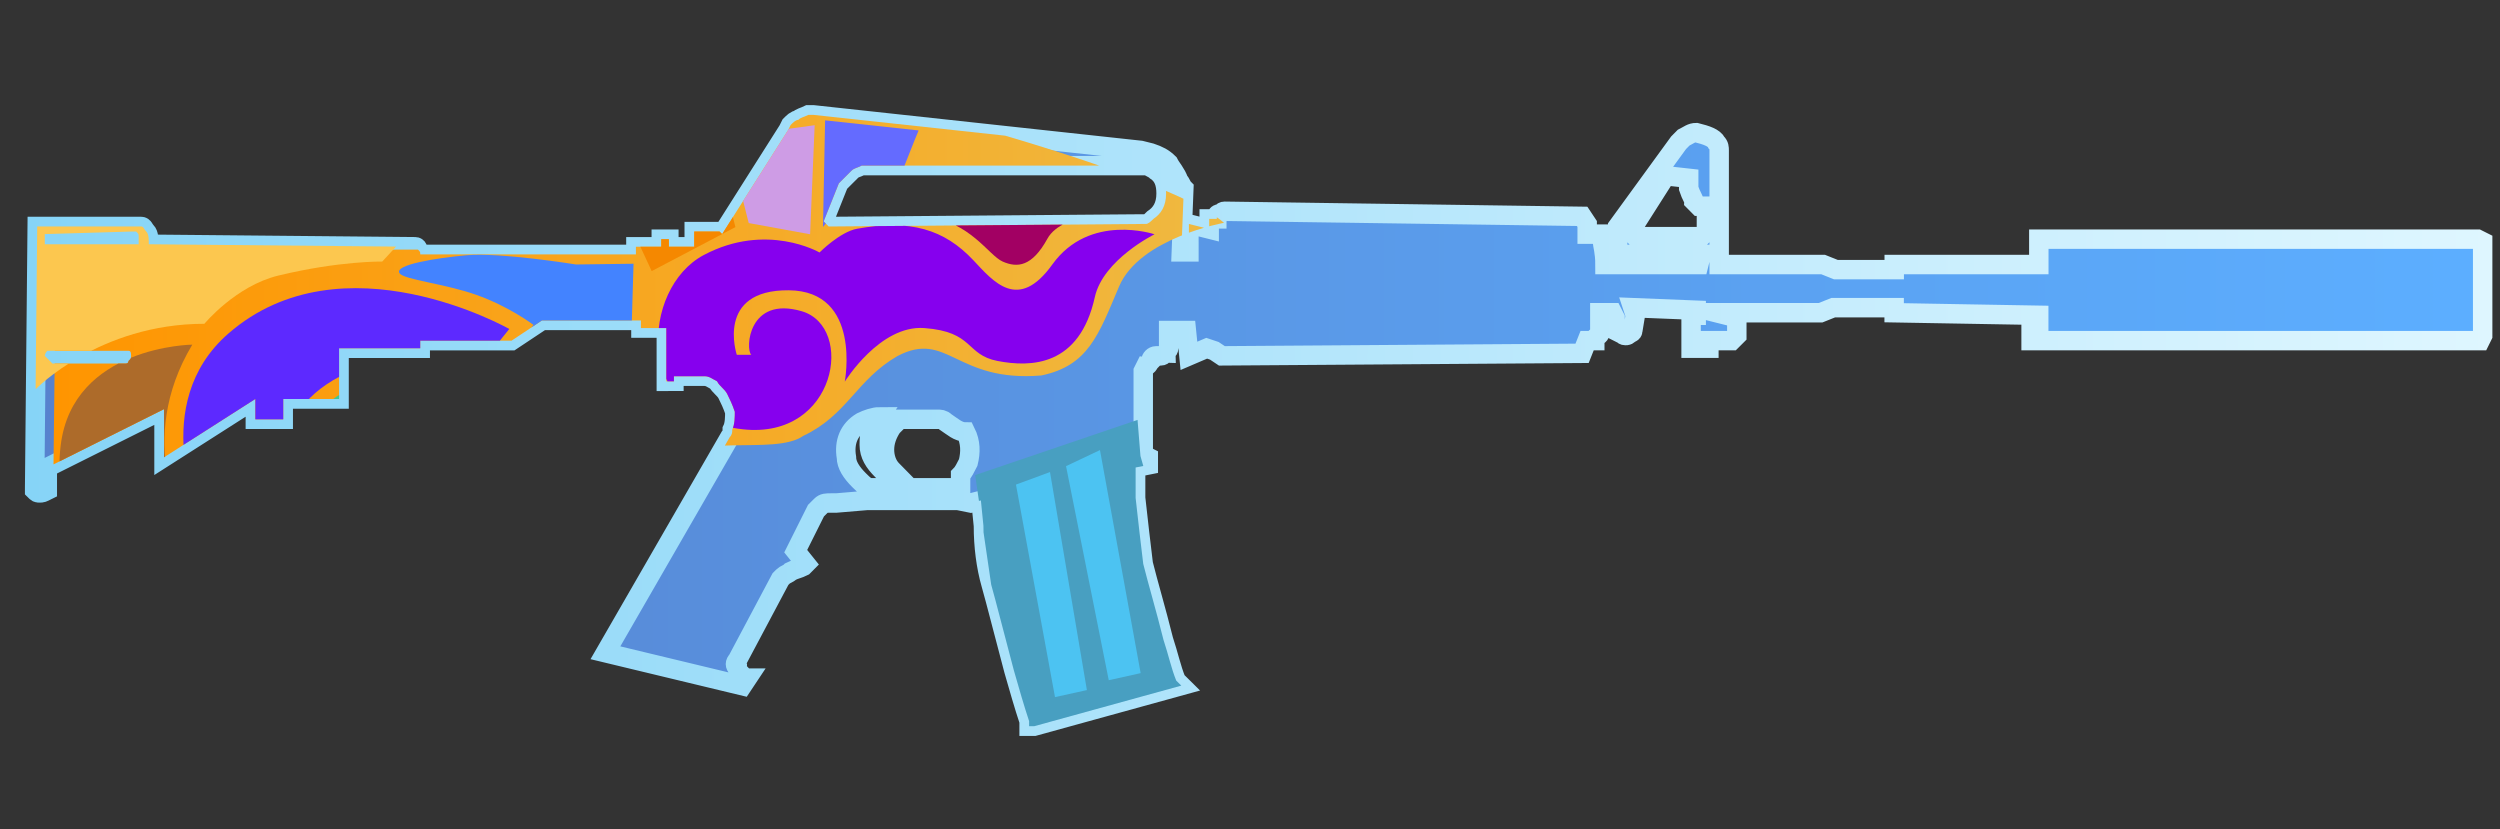 <?xml version="1.0" encoding="utf-8"?>
<!-- Generator: Adobe Illustrator 16.0.0, SVG Export Plug-In . SVG Version: 6.00 Build 0)  -->
<!DOCTYPE svg PUBLIC "-//W3C//DTD SVG 1.0//EN" "http://www.w3.org/TR/2001/REC-SVG-20010904/DTD/svg10.dtd">
<svg version="1.0" id="图层_1" xmlns="http://www.w3.org/2000/svg" xmlns:xlink="http://www.w3.org/1999/xlink" x="0px" y="0px"
	 width="96.5px" height="32px" viewBox="0 0 96.5 32" enable-background="new 0 0 96.5 32" xml:space="preserve">
<rect x="0" y="0" width="96.5" height="32" fill="#333333" stroke="none"/>
<linearGradient id="SVGID_1_" gradientUnits="userSpaceOnUse" x1="743.257" y1="578.434" x2="837.751" y2="578.434" gradientTransform="matrix(1 0 0 1 -741.92 -562.199)">
	<stop  offset="0" style="stop-color:#5782CE"/>
	<stop  offset="0.99" style="stop-color:#5CAEFF"/>
</linearGradient>
<linearGradient id="SVGID_2_" gradientUnits="userSpaceOnUse" x1="371.922" y1="-262.833" x2="467.166" y2="-262.833" gradientTransform="matrix(1 0 0 -1 -370.96 -246.6)">
	<stop  offset="0" style="stop-color:#86D4F7"/>
	<stop  offset="1" style="stop-color:#DEF6FF"/>
</linearGradient>
<path fill="url(#SVGID_1_)" stroke="url(#SVGID_2_)" stroke-width="0.75" stroke-miterlimit="10" d="M95.831,9.33v3.623
	l-0.097,0.196H78.4v-0.686h0.295V12.17l-5.581-0.098v-0.196h-2.351l-0.49,0.196h-4.016l0.784,0.196v0.685l-0.196,0.196h-0.882v0.293
	h-0.687V12.17h0.197v-0.196l-2.447-0.098l0.097,0.294l-0.097,0.587c0,0.098-0.1,0.098-0.1,0.098c-0.1,0.097-0.1,0.097-0.195,0.097
	c-0.1,0-0.1-0.097-0.195-0.097l-0.195-0.098v-0.49l-0.099-0.196h-0.489v0.784c0,0.097-0.098,0.097-0.195,0.195v0.098h-0.295
	l-0.195,0.49l-13.904,0.098l-0.293-0.196l-0.293-0.098l-0.686,0.294l-0.098-0.979h-0.685v0.588v0.097
	c0,0.098-0.098,0.098-0.098,0.196c-0.098,0-0.098,0.098-0.196,0.098h-0.098h-0.098c-0.098,0-0.196,0.099-0.196,0.196
	c-0.099,0.098-0.099,0.196-0.196,0.196l-0.098,0.196v3.23l0.195,0.098v0.295l-0.489,0.098v1.176
	c0.098,0.881,0.196,1.762,0.294,2.545c0.195,0.783,0.49,1.764,0.783,2.938c0.196,0.589,0.293,1.078,0.49,1.567l0.196,0.194
	l-5.68,1.567h-0.195v-0.196c-0.196-0.587-0.392-1.272-0.588-1.958c-0.392-1.469-0.686-2.645-0.881-3.33
	c-0.196-0.686-0.294-1.469-0.294-2.252l-0.098-0.979l-0.392,0.099l-0.49-0.099h-3.525l-1.174,0.099c-0.099,0-0.099,0-0.196,0
	c-0.196,0-0.293,0-0.392,0.099c-0.099,0.098-0.196,0.195-0.196,0.195l-0.783,1.566l0.392,0.488l-0.099,0.1
	c-0.195,0.098-0.293,0.098-0.489,0.195c-0.098,0.101-0.196,0.101-0.294,0.195l-0.098,0.098l-1.665,3.133
	c-0.098,0.102-0.098,0.197,0,0.296c0,0.1,0.098,0.194,0.196,0.295c0.098,0.099,0.098,0.099,0.196,0.099l-0.196,0.295l-5.288-1.273
	l4.798-8.322c0.098-0.1,0.098-0.195,0.098-0.295c0.098-0.195,0.098-0.49,0.098-0.685c-0.098-0.294-0.196-0.49-0.293-0.686
	c-0.098-0.196-0.294-0.294-0.392-0.49c-0.195-0.098-0.293-0.196-0.49-0.196h-1.175v0.196H25.72v-2.056h-0.98v-0.294h-3.819
	l-1.175,0.781h-3.525v0.293h-3.133v1.958h-2.155v0.784H9.856v-0.784l-3.525,2.251v-1.859l-4.505,2.252v0.783v0.1
	c-0.196,0.098-0.196,0.098-0.293,0.098c-0.097,0-0.098,0-0.196-0.098v-0.1L1.436,8.742H5.45c0.098,0,0.098,0.098,0.196,0.196
	s0.098,0.293,0.098,0.49l10.282,0.097c0.098,0,0.098,0.099,0.098,0.099c0.098,0.098,0.098,0.098,0.098,0.196h8.324V9.525h0.979
	V9.232h0.293v0.293h0.979V8.938h0.979l0.098,0.098l2.546-4.015l0.098-0.196c0.098-0.098,0.196-0.196,0.294-0.196
	c0.098-0.098,0.195-0.098,0.392-0.195c0.098,0,0.196,0,0.196,0l12.632,1.371l0.392,0.098c0.293,0.098,0.489,0.196,0.686,0.392
	c0.096,0.195,0.292,0.391,0.39,0.685c0.099,0.098,0.099,0.196,0.196,0.294l-0.097,2.448h0.293V8.645l0.783,0.196V8.449h0.294V8.351
	c0-0.098,0.098-0.098,0.098-0.098c0.098,0,0.098-0.098,0.196-0.098L61.07,8.351l0.195,0.294v0.392h0.393h0.098
	c0,0.196,0.098,0.196,0.098,0.294s0.099,0.392,0.099,0.881h0.489v-1.47l2.351-3.231l0.194-0.196c0.197-0.098,0.295-0.196,0.49-0.196
	c0.394,0.098,0.687,0.196,0.783,0.392c0.1,0.098,0.1,0.195,0.1,0.293c0,0.098,0,0.098,0,0.098v4.309h4.014l0.49,0.196h2.253v-0.196
	h5.581V9.232h16.938L95.831,9.33z M65.573,7.959c-0.099-0.098-0.099-0.098-0.194-0.196c0-0.099-0.1-0.196-0.195-0.49V6.882
	l-0.882-0.098l-1.37,2.154l0.193,0.196h2.546l0.197-0.196V7.959H65.573z M63.125,10.211h2.448l0.098-0.392h-2.546V10.211z
	 M44.129,6.393H33.553c-0.098,0-0.196,0-0.293,0c-0.196,0.098-0.294,0.098-0.392,0.196c-0.098,0.098-0.196,0.196-0.294,0.293
	l-0.195,0.196l-0.587,1.469l0.195,0.196l12.044-0.098h0.196c0.098,0,0.196-0.098,0.294-0.195c0.293-0.196,0.49-0.49,0.49-0.979
	c0-0.392-0.098-0.686-0.392-0.881c-0.098-0.098-0.196-0.098-0.294-0.196L44.129,6.393L44.129,6.393z M4.96,13.541H4.764H2.023H1.827
	c-0.098,0.098-0.098,0.196-0.098,0.196s0.098,0.099,0.196,0.196l0.099,0.098h2.839c0.098,0,0.098-0.098,0.098-0.098
	c0.098-0.097,0.098-0.097,0.098-0.196C5.058,13.639,5.058,13.541,4.96,13.541z M1.729,9.036v0.392h3.624c0-0.098,0-0.196,0-0.294
	c0-0.098,0-0.098-0.098-0.196H5.058L1.729,9.036z M36.491,16.283c-0.099-0.098-0.196-0.098-0.294-0.098h-1.469
	c-0.098,0.098-0.196,0.196-0.294,0.293c-0.195,0.293-0.293,0.586-0.293,0.881c0,0.293,0.098,0.588,0.293,0.783
	c0.098,0.101,0.196,0.194,0.294,0.295l-0.196,0.1c-0.195-0.1-0.293-0.196-0.49-0.391c-0.293-0.295-0.489-0.59-0.489-0.979
	c0-0.194,0-0.489,0.196-0.784l0.196-0.294c-0.196,0-0.49,0.098-0.685,0.196c-0.49,0.292-0.686,0.781-0.588,1.367
	c0,0.295,0.196,0.592,0.49,0.884c0.196,0.194,0.293,0.293,0.49,0.293h3.427v-0.49c0.099-0.097,0.196-0.293,0.294-0.487
	c0.098-0.393,0.098-0.785-0.098-1.177C36.98,16.674,36.785,16.478,36.491,16.283z"/>
<g>
	<defs>
		<path id="SVGID_3_" d="M95.831,9.33v3.623l-0.097,0.196H78.4v-0.686h0.295V12.17l-5.581-0.098v-0.196h-2.351l-0.49,0.196h-4.016
			l0.784,0.196v0.685l-0.196,0.196h-0.882v0.293h-0.687V12.17h0.197v-0.196l-2.447-0.098l0.097,0.294l-0.097,0.587
			c0,0.098-0.1,0.098-0.1,0.098c-0.1,0.097-0.1,0.097-0.195,0.097c-0.1,0-0.1-0.097-0.195-0.097l-0.195-0.098v-0.49l-0.099-0.196
			h-0.489v0.784c0,0.097-0.098,0.097-0.195,0.195v0.098h-0.295l-0.195,0.49l-13.904,0.098l-0.293-0.196l-0.293-0.098l-0.686,0.294
			l-0.098-0.979h-0.685v0.588v0.097c0,0.098-0.098,0.098-0.098,0.196c-0.098,0-0.098,0.098-0.196,0.098h-0.098h-0.098
			c-0.098,0-0.196,0.099-0.196,0.196c-0.099,0.098-0.099,0.196-0.196,0.196l-0.098,0.196v3.23l0.195,0.098v0.295l-0.489,0.098v1.176
			c0.098,0.881,0.196,1.762,0.294,2.545c0.195,0.783,0.49,1.764,0.783,2.938c0.196,0.589,0.293,1.078,0.49,1.567l0.196,0.194
			l-5.68,1.567h-0.195v-0.196c-0.196-0.587-0.392-1.272-0.588-1.958c-0.392-1.469-0.686-2.645-0.881-3.33
			c-0.196-0.686-0.294-1.469-0.294-2.252l-0.098-0.979l-0.392,0.099l-0.49-0.099h-3.525l-1.174,0.099c-0.099,0-0.099,0-0.196,0
			c-0.196,0-0.293,0-0.392,0.099c-0.099,0.098-0.196,0.195-0.196,0.195l-0.783,1.566l0.392,0.488l-0.099,0.1
			c-0.195,0.098-0.293,0.098-0.489,0.195c-0.098,0.101-0.196,0.101-0.294,0.195l-0.098,0.098l-1.665,3.133
			c-0.098,0.102-0.098,0.197,0,0.296c0,0.1,0.098,0.194,0.196,0.295c0.098,0.099,0.098,0.099,0.196,0.099l-0.196,0.295l-5.288-1.273
			l4.798-8.322c0.098-0.1,0.098-0.195,0.098-0.295c0.098-0.195,0.098-0.49,0.098-0.685c-0.098-0.294-0.196-0.49-0.293-0.686
			c-0.098-0.196-0.294-0.294-0.392-0.49c-0.195-0.098-0.293-0.196-0.49-0.196h-1.175v0.196H25.72v-2.056h-0.98v-0.294h-3.819
			l-1.175,0.781h-3.525v0.293h-3.133v1.958h-2.155v0.784H9.856v-0.784l-3.525,2.251v-1.859l-4.505,2.252v0.783v0.1
			c-0.196,0.098-0.196,0.098-0.293,0.098c-0.097,0-0.098,0-0.196-0.098v-0.1L1.436,8.742H5.45c0.098,0,0.098,0.098,0.196,0.196
			s0.098,0.293,0.098,0.49l10.282,0.097c0.098,0,0.098,0.099,0.098,0.099c0.098,0.098,0.098,0.098,0.098,0.196h8.324V9.525h0.979
			V9.232h0.293v0.293h0.979V8.938h0.979l0.098,0.098l2.546-4.015l0.098-0.196c0.098-0.098,0.196-0.196,0.294-0.196
			c0.098-0.098,0.195-0.098,0.392-0.195c0.098,0,0.196,0,0.196,0l12.632,1.371l0.392,0.098c0.293,0.098,0.489,0.196,0.686,0.392
			c0.096,0.195,0.292,0.391,0.39,0.685c0.099,0.098,0.099,0.196,0.196,0.294l-0.097,2.448h0.293V8.645l0.783,0.196V8.449h0.294
			V8.351c0-0.098,0.098-0.098,0.098-0.098c0.098,0,0.098-0.098,0.196-0.098L61.07,8.351l0.195,0.294v0.392h0.393h0.098
			c0,0.196,0.098,0.196,0.098,0.294s0.099,0.392,0.099,0.881h0.489v-1.47l2.351-3.231l0.194-0.196
			c0.197-0.098,0.295-0.196,0.49-0.196c0.394,0.098,0.687,0.196,0.783,0.392c0.1,0.098,0.1,0.195,0.1,0.293c0,0.098,0,0.098,0,0.098
			v4.309h4.014l0.49,0.196h2.253v-0.196h5.581V9.232h16.938L95.831,9.33z M65.573,7.959c-0.099-0.098-0.099-0.098-0.194-0.196
			c0-0.099-0.1-0.196-0.195-0.49V6.882l-0.882-0.098l-1.37,2.154l0.193,0.196h2.546l0.197-0.196V7.959H65.573z M63.125,10.211h2.448
			l0.098-0.392h-2.546V10.211z M44.129,6.393H33.553c-0.098,0-0.196,0-0.293,0c-0.196,0.098-0.294,0.098-0.392,0.196
			c-0.098,0.098-0.196,0.196-0.294,0.293l-0.195,0.196l-0.587,1.469l0.195,0.196l12.044-0.098h0.196
			c0.098,0,0.196-0.098,0.294-0.195c0.293-0.196,0.49-0.49,0.49-0.979c0-0.392-0.098-0.686-0.392-0.881
			c-0.098-0.098-0.196-0.098-0.294-0.196L44.129,6.393L44.129,6.393z M4.96,13.541H4.764H2.023H1.827
			c-0.098,0.098-0.098,0.196-0.098,0.196s0.098,0.099,0.196,0.196l0.099,0.098h2.839c0.098,0,0.098-0.098,0.098-0.098
			c0.098-0.097,0.098-0.097,0.098-0.196C5.058,13.639,5.058,13.541,4.96,13.541z M1.729,9.036v0.392h3.624c0-0.098,0-0.196,0-0.294
			c0-0.098,0-0.098-0.098-0.196H5.058L1.729,9.036z M36.491,16.283c-0.099-0.098-0.196-0.098-0.294-0.098h-1.469
			c-0.098,0.098-0.196,0.196-0.294,0.293c-0.195,0.293-0.293,0.586-0.293,0.881c0,0.293,0.098,0.588,0.293,0.783
			c0.098,0.101,0.196,0.194,0.294,0.295l-0.196,0.1c-0.195-0.1-0.293-0.196-0.49-0.391c-0.293-0.295-0.489-0.59-0.489-0.979
			c0-0.194,0-0.489,0.196-0.784l0.196-0.294c-0.196,0-0.49,0.098-0.685,0.196c-0.49,0.292-0.686,0.781-0.588,1.367
			c0,0.295,0.196,0.592,0.49,0.884c0.196,0.194,0.293,0.293,0.49,0.293h3.427v-0.49c0.099-0.097,0.196-0.293,0.294-0.487
			c0.098-0.393,0.098-0.785-0.098-1.177C36.98,16.674,36.785,16.478,36.491,16.283z"/>
	</defs>
	<clipPath id="SVGID_4_">
		<use xlink:href="#SVGID_3_"  overflow="visible"/>
	</clipPath>
	<g clip-path="url(#SVGID_4_)">
		<polygon fill="#489FC1" points="46.505,26.375 39.208,29.042 37.641,18.338 43.909,16.208 44.022,17.602 		"/>
		<polygon fill="#4CC3F2" points="40.723,26.909 39.216,18.705 40.53,18.221 41.954,26.637 		"/>
		<polygon fill="#4CC3F2" points="42.798,26.256 41.149,17.993 42.459,17.373 44.029,25.983 		"/>
		
			<linearGradient id="SVGID_5_" gradientUnits="userSpaceOnUse" x1="743.936" y1="576.231" x2="789.17" y2="576.231" gradientTransform="matrix(1 0 0 1 -741.92 -562.199)">
			<stop  offset="5.581969e-004" style="stop-color:#FF9500"/>
			<stop  offset="1" style="stop-color:#EFB941"/>
		</linearGradient>
		<path fill="url(#SVGID_5_)" d="M2.162,9.634h14.732l5.208-0.369l0.396-3.551l8.656-1.609l4.812,0.336
			c0,0,9.292,2.424,11.282,4.159c0,0-3.256,0.586-4.052,2.459c-0.795,1.871-1.185,3.056-3,3.434
			c-3.31,0.276-3.616-1.764-5.556-0.748c-1.586,0.917-1.933,2.274-3.631,3.078c-1.119,0.792-4.339-0.198-5.295,1.157
			c-0.956,1.36-3.038,6.512-4.223,5.935s-2.761-1.573-2.761-1.573l-5.441,0.141l-5.254,0.1l-5.158,0.815l-0.862-1.202L2.162,9.634z"
			/>
		<path fill="#AD6B2A" d="M7.423,13.303c0,0-4.613,0.05-5.08,3.886c-0.604,4.948,4.81,3.152,4.81,3.152S5.173,17.049,7.423,13.303z"
			/>
		<path fill="#5D29FF" d="M7.732,19.991l3.527-1.037c0,0-1.201-2.593,1.584-4.269c2.29-1.383,4.911,0.375,4.911,0.375l1.904-2.361
			c0,0-6.438-3.659-10.842,0.175C5.689,15.595,7.732,19.991,7.732,19.991z"/>
		<path fill="#4383FF" d="M22.232,10.209c0,0-2.915-0.474-4.235-0.355c-1.116,0.1-2.813,0.363-2.573,0.696
			c0.178,0.247,1.738,0.401,2.942,0.825c1.292,0.454,2.227,1.167,2.227,1.167l-2.043,2.522l0.772,1.679l4.934,0.164l0.198-6.727
			L22.232,10.209z"/>
		<path fill="#8600EE" d="M31.634,9.746c0,0-2.046-1.189-4.472,0.1c-2.425,1.29-2.708,6.271,1.513,6.725
			c3.621,0.396,4.337-3.955,2.271-4.558c-2.065-0.602-2.181,1.461-1.948,1.681h-0.558c0,0-0.836-2.515,2.008-2.489
			c2.83,0.024,2.16,3.527,2.16,3.527s1.356-2.195,3.067-2.069c1.933,0.142,1.585,1.028,2.829,1.27
			c1.292,0.25,3.164,0.213,3.756-2.464c0.32-1.448,2.305-2.426,2.305-2.426s-2.505-0.843-3.946,1.167
			c-1.318,1.836-2.273,0.66-3.045-0.162c-1.134-1.207-2.438-1.584-4.485-1.22C32.423,8.948,31.634,9.746,31.634,9.746z"/>
		<ellipse fill="#40C696" cx="15.012" cy="17.838" rx="3.381" ry="3.153"/>
		<path fill="#A20063" d="M35.84,6.609c0,0,1.262-0.483,3.863,0.132c2.599,0.617,3.755,1.47,3.755,1.47s-2.438-0.075-3.029,1.005
			c-0.594,1.08-1.158,1.13-1.725,0.881c-0.565-0.252-1.224-1.534-3.043-1.772c-1.641-0.215,0.093-1.295,0.093-1.295L35.84,6.609z"/>
		<path fill="#F58800" d="M23.619,7.208c0.04,0.013,1.536,3.256,1.536,3.256l3.232-1.697L27.7,6.026L23.619,7.208z"/>
		<polygon fill="#CE9CE5" points="28.063,5.3 28.901,8.61 31.27,9.043 31.446,4.833 		"/>
		<path fill="#646BFF" d="M35.459,5.035c0,0-1.064,2.542-1.078,3.016c0,0-1.982-0.173-2.614,0.71l0.082-4.116L35.459,5.035z"/>
		<path fill="#FCC74F" d="M1.38,15.02c0,0,2.445-2.522,6.51-2.522c0,0,1.208-1.464,2.857-1.862c2.369-0.572,4.008-0.54,4.008-0.54
			l2.062-2.239L0.982,8.084L1.38,15.02z"/>
	</g>
</g>
</svg>
